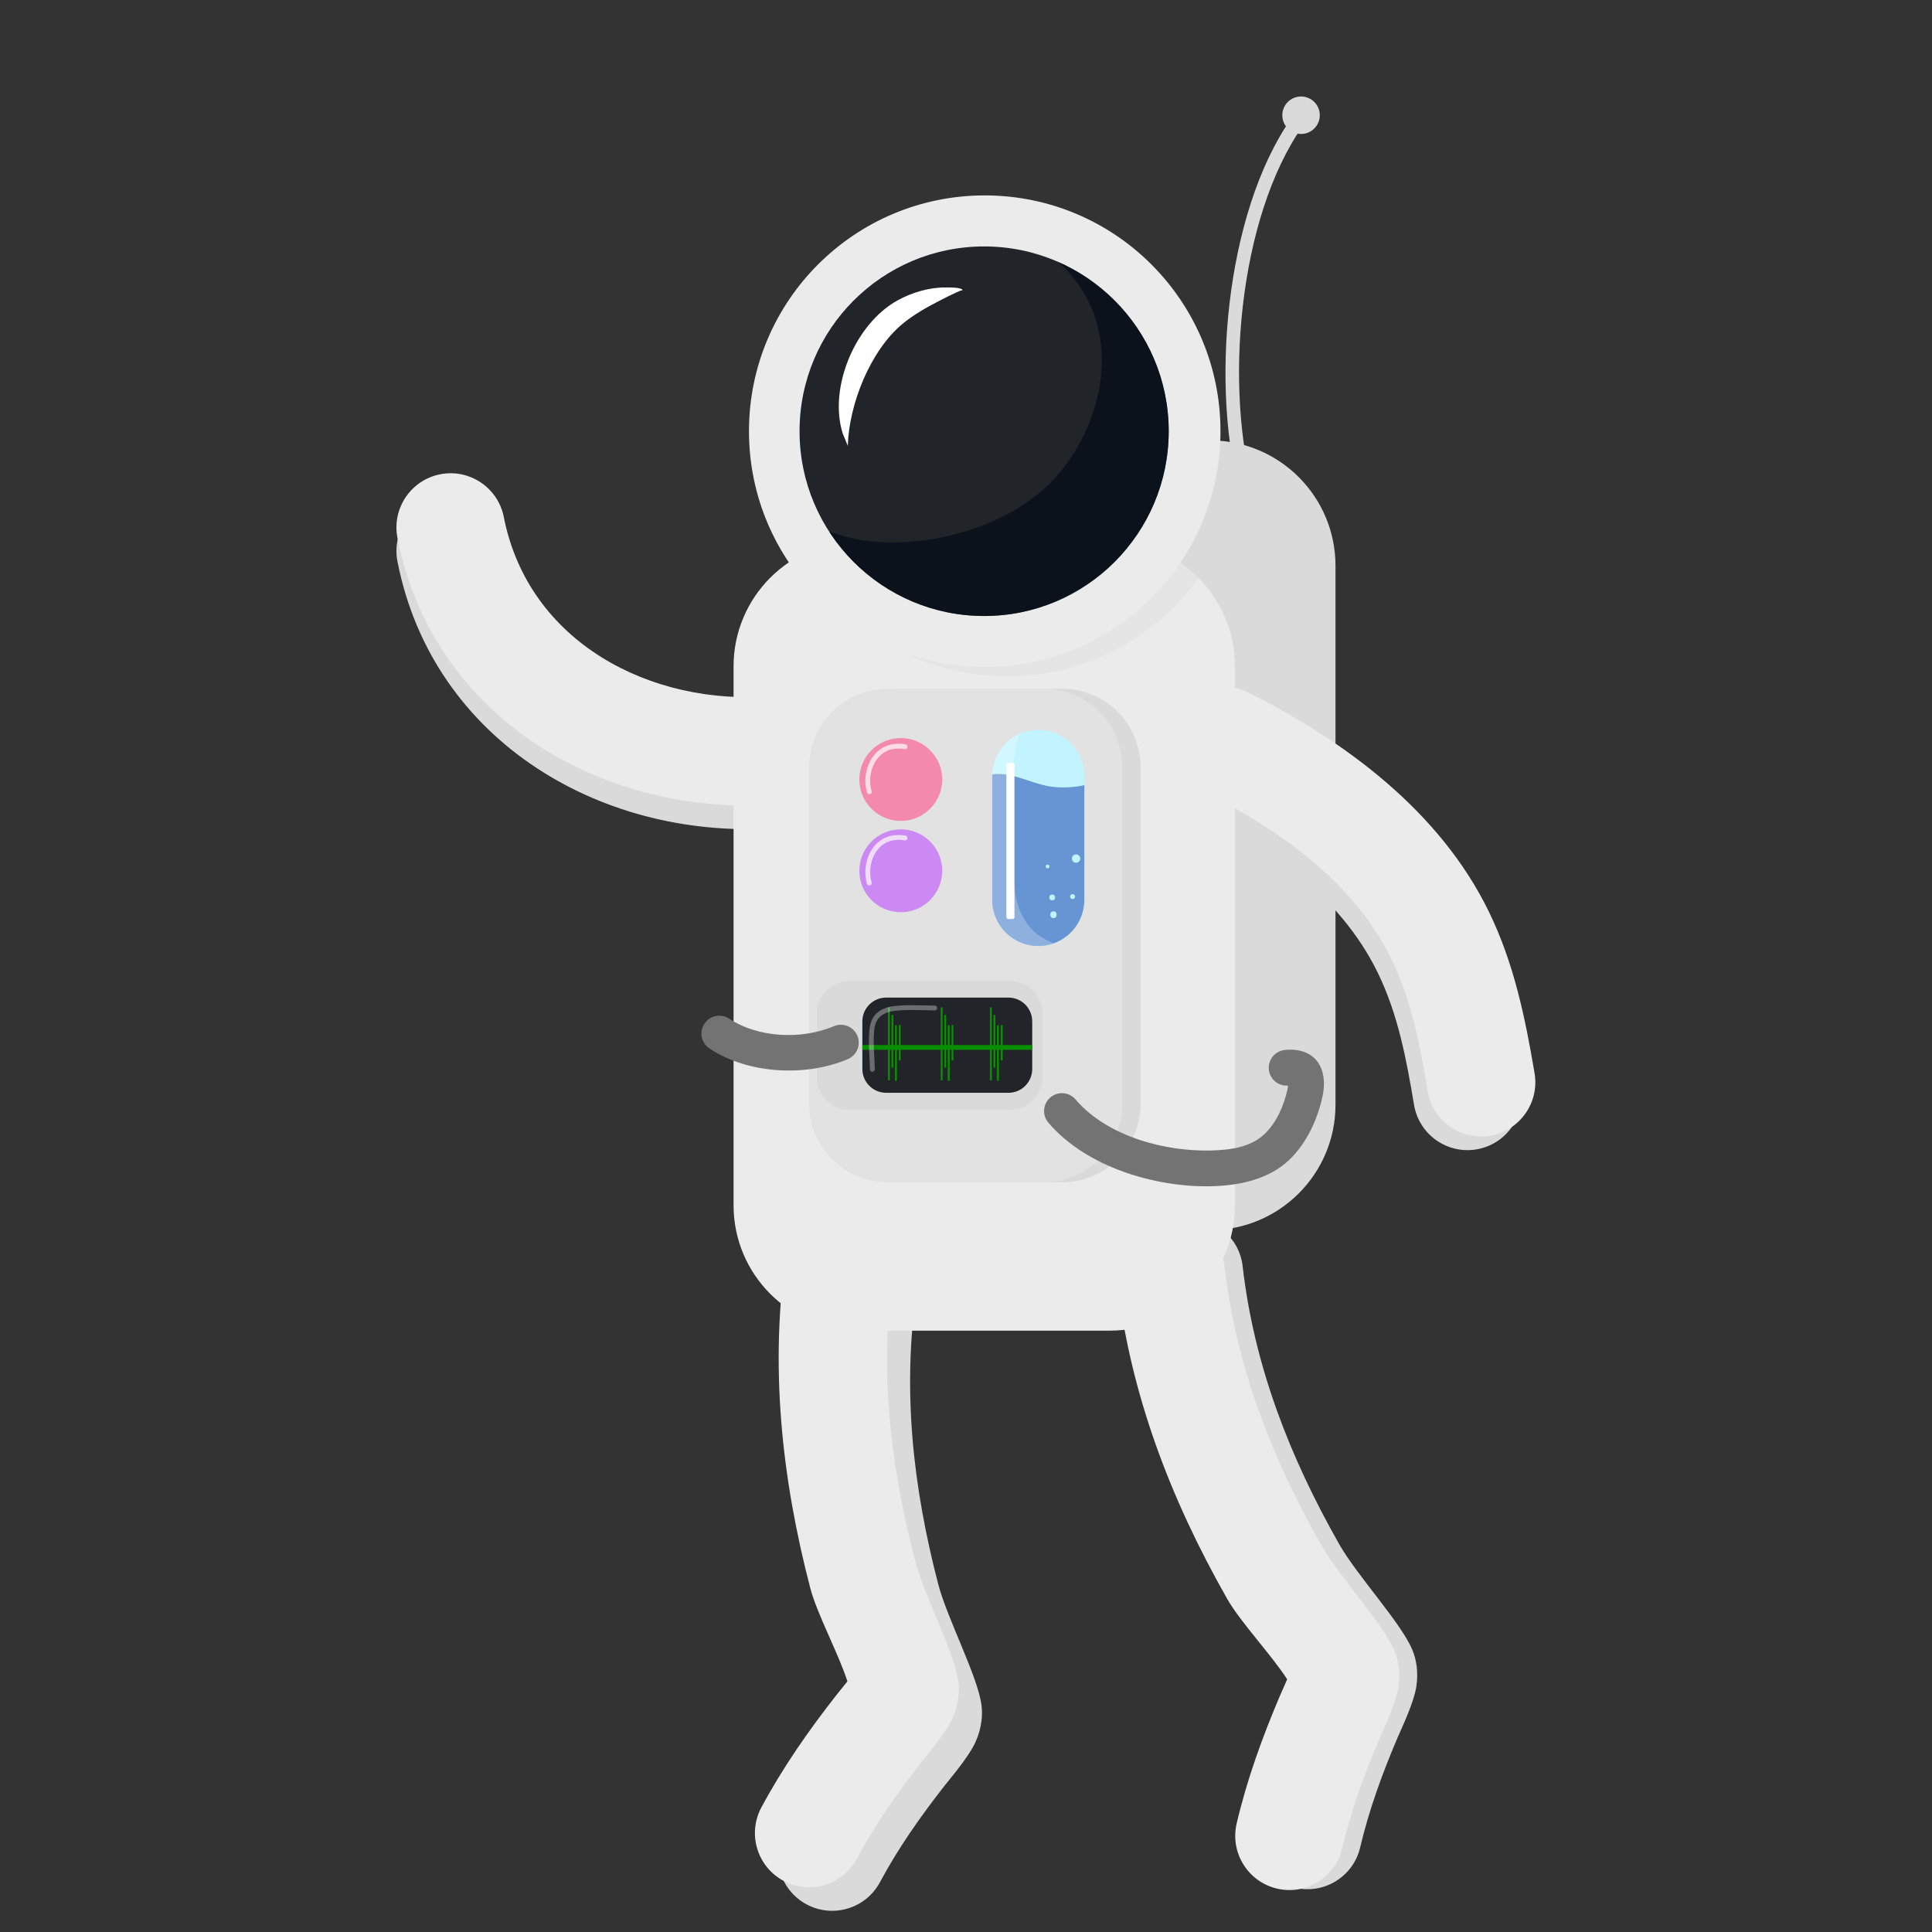 <?xml version="1.0" encoding="UTF-8" standalone="no"?>
<!DOCTYPE svg PUBLIC "-//W3C//DTD SVG 1.1//EN" "http://www.w3.org/Graphics/SVG/1.1/DTD/svg11.dtd">
<svg width="100%" height="100%" viewBox="0 0 1000 1000" version="1.1" xmlns="http://www.w3.org/2000/svg" xmlns:xlink="http://www.w3.org/1999/xlink" xml:space="preserve" xmlns:serif="http://www.serif.com/" style="fill-rule:evenodd;clip-rule:evenodd;stroke-linejoin:round;stroke-miterlimit:2;">
    <rect x="0" y="0" width="1000" height="1000" fill="#333333" stroke="none"/>
    <g transform="matrix(1.627,0,0,1.627,-326.44,-387.194)">
        <path d="M615.861,771.981C610.892,764.245 600.98,753.785 596.759,746.357C578.714,714.6 565.867,681.065 561.712,644.709C560.631,635.257 567.428,626.706 576.88,625.625C586.332,624.545 594.883,631.342 595.964,640.794C599.585,672.486 611.003,701.642 626.733,729.324C632.345,739.201 646.4,754.295 649.967,762.891C651.211,765.89 651.922,769.873 651.22,774.516C650.437,779.693 646.54,787.742 645.256,790.757C640.423,802.109 636.173,813.68 633.354,825.698C631.182,834.96 621.899,840.716 612.636,838.544C603.374,836.371 597.618,827.088 599.79,817.826C603.062,803.878 607.928,790.426 613.537,777.252C613.903,776.391 614.97,773.983 615.861,771.981Z" style="fill:rgb(218,218,218);"/>
    </g>
    <g transform="matrix(1.572,0.421,-0.421,1.572,-192.558,-590.411)">
        <path d="M615.861,771.981C610.892,764.245 600.98,753.785 596.759,746.357C578.714,714.6 565.867,681.065 561.712,644.709C560.631,635.257 567.428,626.706 576.88,625.625C586.332,624.545 594.883,631.342 595.964,640.794C599.585,672.486 611.003,701.642 626.733,729.324C632.345,739.201 646.4,754.295 649.967,762.891C651.211,765.89 651.922,769.873 651.22,774.516C650.437,779.693 646.54,787.742 645.256,790.757C640.423,802.109 636.173,813.68 633.354,825.698C631.182,834.96 621.899,840.716 612.636,838.544C603.374,836.371 597.618,827.088 599.79,817.826C603.062,803.878 607.928,790.426 613.537,777.252C613.903,776.391 614.97,773.983 615.861,771.981Z" style="fill:rgb(218,218,218);"/>
    </g>
    <g transform="matrix(1.22,0,0,1.22,-107.465,-118.428)">
        <path d="M591.041,437.669C623.53,453.913 656.214,476.225 672.556,509.64C681.273,527.463 684.756,546.492 688.014,565.852C690.12,578.365 701.988,586.814 714.5,584.708C727.012,582.602 735.461,570.734 733.356,558.222C729.36,534.48 724.55,511.295 713.86,489.439C693.097,446.986 652.879,417.182 611.603,396.544C600.254,390.869 586.434,395.476 580.759,406.825C575.085,418.174 579.692,431.994 591.041,437.669Z" style="fill:rgb(218,218,218);"/>
    </g>
    <g transform="matrix(1.22,0,0,1.22,-100.399,-125.495)">
        <g transform="matrix(1,0,0,1,0,10.004)">
            <path d="M409.903,398.211C358.359,402.506 306.448,375.334 296.039,322.223C293.599,309.772 281.509,301.644 269.057,304.084C256.606,306.524 248.478,318.614 250.918,331.066C265.985,407.946 339.109,450.249 413.721,444.031C426.366,442.978 435.776,431.856 434.722,419.212C433.668,406.568 422.547,397.157 409.903,398.211Z" style="fill:rgb(218,218,218);"/>
        </g>
        <path d="M409.903,398.211C358.359,402.506 306.448,375.334 296.039,322.223C293.599,309.772 281.509,301.644 269.057,304.084C256.606,306.524 248.478,318.614 250.918,331.066C265.985,407.946 339.109,450.249 413.721,444.031C426.366,442.978 435.776,431.856 434.722,419.212C433.668,406.568 422.547,397.157 409.903,398.211Z" style="fill:rgb(235,235,235);"/>
        <g transform="matrix(0.621,0,0,0.621,210.608,166.6)">
            <path d="M705.772,283.877C705.772,236.615 667.401,198.243 620.138,198.243L448.871,198.243C401.608,198.243 363.237,236.615 363.237,283.877L363.237,652.133C363.237,699.395 401.608,737.767 448.871,737.767L620.138,737.767C667.401,737.767 705.772,699.395 705.772,652.133L705.772,283.877Z" style="fill:rgb(218,218,218);"/>
        </g>
        <g transform="matrix(1,0,0,1,12.045,4.818)">
            <path d="M602.592,308.257C589.464,263.623 595.441,190.65 622.965,151.466C623.888,150.152 623.571,148.335 622.257,147.412C620.943,146.489 619.126,146.807 618.203,148.121C589.8,188.557 583.462,263.839 597.009,309.899C597.462,311.44 599.081,312.323 600.622,311.87C602.162,311.417 603.045,309.798 602.592,308.257Z" style="fill:rgb(218,218,218);"/>
        </g>
        <g transform="matrix(0.621,0,0,0.621,167.948,209.26)">
            <path d="M705.772,283.877C705.772,236.615 667.401,198.243 620.138,198.243L448.871,198.243C401.608,198.243 363.237,236.615 363.237,283.877L363.237,652.133C363.237,699.395 401.608,737.767 448.871,737.767L620.138,737.767C667.401,737.767 705.772,699.395 705.772,652.133L705.772,283.877Z" style="fill:rgb(235,235,235);"/>
            <clipPath id="_clip1">
                <path d="M705.772,283.877C705.772,236.615 667.401,198.243 620.138,198.243L448.871,198.243C401.608,198.243 363.237,236.615 363.237,283.877L363.237,652.133C363.237,699.395 401.608,737.767 448.871,737.767L620.138,737.767C667.401,737.767 705.772,699.395 705.772,652.133L705.772,283.877Z"/>
            </clipPath>
            <g clip-path="url(#_clip1)">
                <g transform="matrix(1.527,0,0,1.458,-52.457,-362.398)">
                    <ellipse cx="394.605" cy="337.516" rx="105.395" ry="110.414" style="fill-opacity:0.03;"/>
                </g>
            </g>
        </g>
        <g transform="matrix(0.949,0,0,0.906,125.595,-19.985)">
            <ellipse cx="394.605" cy="337.516" rx="105.395" ry="110.414" style="fill:rgb(235,235,235);"/>
        </g>
        <g transform="matrix(0.743,0,0,0.71,206.63,46.175)">
            <ellipse cx="394.605" cy="337.516" rx="105.395" ry="110.414" style="fill:rgb(33,37,41);"/>
            <clipPath id="_clip2">
                <ellipse cx="394.605" cy="337.516" rx="105.395" ry="110.414"/>
            </clipPath>
            <g clip-path="url(#_clip2)">
                <g transform="matrix(1.345,0,0,1.409,-277.933,-65.067)">
                    <path d="M522.749,208.721C529.578,211.411 535.087,216.758 539.381,222.562C557.405,246.921 550.706,280.379 532.539,302.72C514.008,325.508 478.802,335.5 450.316,332.266C443.376,331.478 436.98,329.074 430.33,327.143C430.315,327.139 430.349,329.411 430.366,329.639C430.569,332.292 431.203,334.882 432.064,337.394C434.744,345.222 440.207,351.474 446.891,356.193C459.111,364.819 475.642,373.68 490.264,377.181C513.599,382.768 542.115,378.806 563.374,367.784C583.43,357.387 598.02,338.271 607.476,318.355C611.932,308.969 616.432,300.402 618.853,290.132C625.538,261.781 619.347,230.853 603.698,206.445" style="fill:rgb(0,10,20);fill-opacity:0.67;"/>
                </g>
                <g transform="matrix(1.345,0,0,1.409,-283.463,-77.233)">
                    <path d="M446.26,300.557C446.764,282.931 455.782,260.282 469.349,248.951C474.4,244.733 480.17,241.586 486.002,238.598C487.968,237.591 489.944,236.601 491.952,235.679C492.579,235.391 493.208,235.105 493.844,234.836C494.203,234.685 495.143,234.693 494.918,234.376C494.137,233.28 489.211,233.404 487.979,233.39C480.904,233.312 473.614,235.462 467.447,238.843C449.51,248.675 437.982,275.709 444.093,295.291" style="fill:white;"/>
                </g>
            </g>
        </g>
        <g transform="matrix(1,0,0,1,0.674,0)">
            <circle cx="633.606" cy="151.752" r="7.949" style="fill:rgb(218,218,218);"/>
        </g>
        <g transform="matrix(0.388,0,0,0.388,292.347,318.181)">
            <path d="M705.772,283.877C705.772,236.615 667.401,198.243 620.138,198.243L448.871,198.243C401.608,198.243 363.237,236.615 363.237,283.877L363.237,652.133C363.237,699.395 401.608,737.767 448.871,737.767L620.138,737.767C667.401,737.767 705.772,699.395 705.772,652.133L705.772,283.877Z" style="fill:rgb(218,218,218);"/>
        </g>
        <g transform="matrix(0.388,0,0,0.388,284.638,318.181)">
            <path d="M705.772,283.877C705.772,236.615 667.401,198.243 620.138,198.243L448.871,198.243C401.608,198.243 363.237,236.615 363.237,283.877L363.237,652.133C363.237,699.395 401.608,737.767 448.871,737.767L620.138,737.767C667.401,737.767 705.772,699.395 705.772,652.133L705.772,283.877Z" style="fill:rgb(226,226,226);"/>
        </g>
        <g transform="matrix(1,0,0,1,24.257,-24.257)">
            <path d="M518.067,456.324C518.067,445.545 509.317,436.794 498.538,436.794C487.76,436.794 479.009,445.545 479.009,456.324L479.009,508.95C479.009,519.728 487.76,528.479 498.538,528.479C509.317,528.479 518.067,519.728 518.067,508.95L518.067,456.324Z" style="fill:rgb(194,244,255);"/>
            <clipPath id="_clip3">
                <path d="M518.067,456.324C518.067,445.545 509.317,436.794 498.538,436.794C487.76,436.794 479.009,445.545 479.009,456.324L479.009,508.95C479.009,519.728 487.76,528.479 498.538,528.479C509.317,528.479 518.067,519.728 518.067,508.95L518.067,456.324Z"/>
            </clipPath>
            <g clip-path="url(#_clip3)">
                <g transform="matrix(1,0,0,1,-24.257,24.257)">
                    <path d="M497.253,433.233C507.477,428.441 515.032,433.428 524.918,435.946C529.633,437.146 534.299,437.151 539.105,436.564C542.923,436.098 546.524,434.329 549.642,437.267C555.443,442.734 556.316,453.097 555.726,460.569C555.049,469.152 552.438,477.33 550.243,485.598C546.623,499.227 543.94,514.854 531.815,523.719C520.285,532.149 505.575,528.767 493.084,524.898C487.357,523.124 481.054,521.03 477.336,516.007C467.989,503.377 468.696,486.809 474.609,473.08" style="fill:rgb(103,149,212);"/>
                </g>
                <g transform="matrix(1,0,0,1,-24.257,24.257)">
                    <ellipse cx="529.239" cy="490.94" rx="1.347" ry="1.455" style="fill:rgb(194,244,255);"/>
                </g>
                <g transform="matrix(1,0,0,1,-24.257,24.257)">
                    <circle cx="528.7" cy="483.611" r="1.239" style="fill:rgb(194,244,255);"/>
                </g>
                <g transform="matrix(1,0,0,1,-24.257,24.257)">
                    <circle cx="537.349" cy="483.261" r="1.051" style="fill:rgb(194,244,255);"/>
                </g>
                <g transform="matrix(1,0,0,1,-24.257,24.257)">
                    <circle cx="526.733" cy="470.489" r="0.781" style="fill:rgb(194,244,255);"/>
                </g>
                <g transform="matrix(1,0,0,1,-24.257,24.257)">
                    <circle cx="538.831" cy="467.121" r="1.778" style="fill:rgb(194,244,255);"/>
                </g>
                <g transform="matrix(1,0,0,1,-24.257,24.257)">
                    <path d="M515.053,413.846C512.14,421.241 511.873,430.463 511.522,438.326C511.015,449.698 510.916,461.232 512.033,472.569C512.5,477.317 512.709,481.965 514.073,486.569C515.764,492.281 519.354,497.623 524.52,500.681C526.623,501.925 528.856,502.96 531.151,503.797C532.025,504.115 533.597,504.181 533.054,505.174C530.475,509.886 524.552,511.746 519.513,512.017C507.581,512.66 495.641,503.291 490.252,493.241C482.009,477.868 481.758,460.737 484.912,443.943C486.908,433.314 490.152,423.315 496.515,414.478" style="fill:white;fill-opacity:0.25;"/>
                </g>
                <g transform="matrix(1,0,0,1,-24.257,24.257)">
                    <path d="M512.685,427.331C512.685,426.859 512.302,426.476 511.83,426.476L510.12,426.476C509.648,426.476 509.264,426.859 509.264,427.331L509.264,491.93C509.264,492.402 509.648,492.785 510.12,492.785L511.83,492.785C512.302,492.785 512.685,492.402 512.685,491.93L512.685,427.331Z" style="fill:white;"/>
                </g>
            </g>
        </g>
        <circle cx="464.46" cy="433.574" r="17.577" style="fill:rgb(243,137,173);"/>
        <clipPath id="_clip4">
            <circle cx="464.46" cy="433.574" r="17.577"/>
        </clipPath>
        <g clip-path="url(#_clip4)">
            <path d="M452.083,438.508C449.89,431.051 453.617,421.218 462.297,420.513C463.548,420.411 464.825,420.401 466.058,420.67C466.61,420.791 467.157,420.441 467.277,419.888C467.398,419.336 467.048,418.789 466.495,418.669C465.064,418.356 463.583,418.353 462.131,418.471C452.122,419.283 447.588,430.487 450.118,439.087C450.277,439.629 450.847,439.94 451.39,439.78C451.932,439.621 452.243,439.051 452.083,438.508Z" style="fill:white;fill-opacity:0.71;"/>
        </g>
        <g transform="matrix(1,0,0,1,0,38.733)">
            <circle cx="464.46" cy="433.574" r="17.577" style="fill:rgb(204,137,243);"/>
            <clipPath id="_clip5">
                <circle cx="464.46" cy="433.574" r="17.577"/>
            </clipPath>
            <g clip-path="url(#_clip5)">
                <path d="M452.083,438.508C449.89,431.051 453.617,421.218 462.297,420.513C463.548,420.411 464.825,420.401 466.058,420.67C466.61,420.791 467.157,420.441 467.277,419.888C467.398,419.336 467.048,418.789 466.495,418.669C465.064,418.356 463.583,418.353 462.131,418.471C452.122,419.283 447.588,430.487 450.118,439.087C450.277,439.629 450.847,439.94 451.39,439.78C451.932,439.621 452.243,439.051 452.083,438.508Z" style="fill:white;fill-opacity:0.71;"/>
            </g>
        </g>
        <g transform="matrix(1.149,0,0,1,-72.255,0)">
            <path d="M519.385,532.766C519.385,525.232 514.063,519.116 507.508,519.116L448.047,519.116C441.492,519.116 436.17,525.232 436.17,532.766L436.17,560.065C436.17,567.599 441.492,573.715 448.047,573.715L507.508,573.715C514.063,573.715 519.385,567.599 519.385,560.065L519.385,532.766Z" style="fill:rgb(218,218,218);"/>
        </g>
        <g transform="matrix(0.866,0,0,0.74,70.439,141.951)">
            <path d="M519.385,532.766C519.385,525.232 514.162,519.116 507.728,519.116L447.828,519.116C441.394,519.116 436.17,525.232 436.17,532.766L436.17,560.065C436.17,567.599 441.394,573.715 447.828,573.715L507.728,573.715C514.162,573.715 519.385,567.599 519.385,560.065L519.385,532.766Z" style="fill:rgb(33,37,41);"/>
            <clipPath id="_clip6">
                <path d="M519.385,532.766C519.385,525.232 514.162,519.116 507.728,519.116L447.828,519.116C441.394,519.116 436.17,525.232 436.17,532.766L436.17,560.065C436.17,567.599 441.394,573.715 447.828,573.715L507.728,573.715C514.162,573.715 519.385,567.599 519.385,560.065L519.385,532.766Z"/>
            </clipPath>
            <g clip-path="url(#_clip6)">
                <g transform="matrix(1.154,0,0,1.351,-74.49,-191.823)">
                    <rect x="441.062" y="546.373" width="76.657" height="2.021" style="fill:rgb(9,142,0);"/>
                </g>
                <g transform="matrix(2.85647e-17,0.546,-0.466,3.34469e-17,704.262,283.92)">
                    <rect x="441.062" y="546.373" width="76.657" height="2.021" style="fill:rgb(9,142,0);"/>
                </g>
                <g transform="matrix(2.06e-17,0.394,-0.466,3.34469e-17,705.981,355.329)">
                    <rect x="441.062" y="546.373" width="76.657" height="2.021" style="fill:rgb(9,142,0);"/>
                </g>
                <g transform="matrix(2.17147e-17,0.415,-0.466,3.34469e-17,707.701,351.959)">
                    <rect x="441.062" y="546.373" width="76.657" height="2.021" style="fill:rgb(9,142,0);"/>
                </g>
                <g transform="matrix(1.38299e-17,0.264,-0.466,3.34469e-17,709.548,418.462)">
                    <rect x="441.062" y="546.373" width="76.657" height="2.021" style="fill:rgb(9,142,0);"/>
                </g>
                <g transform="matrix(2.85647e-17,0.546,-0.466,3.34469e-17,730.11,283.92)">
                    <rect x="441.062" y="546.373" width="76.657" height="2.021" style="fill:rgb(9,142,0);"/>
                </g>
                <g transform="matrix(2.06e-17,0.394,-0.466,3.34469e-17,731.83,355.329)">
                    <rect x="441.062" y="546.373" width="76.657" height="2.021" style="fill:rgb(9,142,0);"/>
                </g>
                <g transform="matrix(2.17147e-17,0.415,-0.466,3.34469e-17,733.549,351.959)">
                    <rect x="441.062" y="546.373" width="76.657" height="2.021" style="fill:rgb(9,142,0);"/>
                </g>
                <g transform="matrix(1.38299e-17,0.264,-0.466,3.34469e-17,735.396,418.462)">
                    <rect x="441.062" y="546.373" width="76.657" height="2.021" style="fill:rgb(9,142,0);"/>
                </g>
                <g transform="matrix(2.85647e-17,0.546,-0.466,3.34469e-17,754.21,283.92)">
                    <rect x="441.062" y="546.373" width="76.657" height="2.021" style="fill:rgb(9,142,0);"/>
                </g>
                <g transform="matrix(2.06e-17,0.394,-0.466,3.34469e-17,755.929,355.329)">
                    <rect x="441.062" y="546.373" width="76.657" height="2.021" style="fill:rgb(9,142,0);"/>
                </g>
                <g transform="matrix(2.17147e-17,0.415,-0.466,3.34469e-17,757.649,351.959)">
                    <rect x="441.062" y="546.373" width="76.657" height="2.021" style="fill:rgb(9,142,0);"/>
                </g>
                <g transform="matrix(1.38299e-17,0.264,-0.466,3.34469e-17,759.495,418.462)">
                    <rect x="441.062" y="546.373" width="76.657" height="2.021" style="fill:rgb(9,142,0);"/>
                </g>
                <g transform="matrix(1.153,-0.05,0.043,1.35,-97.537,-168.086)">
                    <path d="M447.418,556.082C447.555,551.286 447.147,546.416 447.566,541.637C447.765,539.367 448.012,536.929 449.384,535.031C451.118,532.632 454.099,531.798 456.928,531.586C462.483,531.171 468.244,531.778 473.801,532.042C474.366,532.069 474.846,531.632 474.873,531.067C474.9,530.502 474.463,530.022 473.898,529.995C468.259,529.728 462.412,529.122 456.775,529.543C453.359,529.798 449.818,530.933 447.724,533.83C446.134,536.03 445.755,538.828 445.525,541.458C445.102,546.277 445.508,551.187 445.37,556.024C445.353,556.589 445.799,557.061 446.364,557.077C446.93,557.093 447.402,556.648 447.418,556.082Z" style="fill:white;fill-opacity:0.33;"/>
                </g>
            </g>
        </g>
        <path d="M628.761,563.432C624.69,563.764 621.065,560.791 620.617,556.705C620.16,552.545 623.166,548.798 627.326,548.342C633.345,547.681 637.264,549.37 639.806,551.706C643.37,554.982 644.946,560.724 643.392,567.995C641.311,577.732 636.649,587.837 629.392,594.836C620.707,603.211 608.158,605.827 596.519,606.132C572.532,606.761 543.122,598.001 527.066,579.153C524.352,575.968 524.735,571.179 527.921,568.466C531.106,565.752 535.895,566.136 538.608,569.321C551.851,584.867 576.337,591.493 596.122,590.975C604.096,590.766 612.917,589.659 618.866,583.922C624.001,578.97 627.092,571.715 628.565,564.826C628.654,564.406 628.717,563.903 628.761,563.432Z" style="fill:rgb(115,115,115);"/>
        <path d="M436.086,538.242C422.477,544.015 404.064,543.249 391.653,535.047C388.162,532.74 383.455,533.701 381.148,537.192C378.841,540.683 379.803,545.39 383.293,547.697C399.699,558.538 424.019,559.832 442.007,552.2C445.859,550.566 447.66,546.112 446.026,542.261C444.392,538.409 439.938,536.608 436.086,538.242Z" style="fill:rgb(115,115,115);"/>
        <path d="M591.041,437.669C623.53,453.913 656.214,476.225 672.556,509.64C681.273,527.463 684.756,546.492 688.014,565.852C690.12,578.365 701.988,586.814 714.5,584.708C727.012,582.602 735.461,570.734 733.356,558.222C729.36,534.48 724.55,511.295 713.86,489.439C693.097,446.986 652.879,417.182 611.603,396.544C600.254,390.869 586.434,395.476 580.759,406.825C575.085,418.174 579.692,431.994 591.041,437.669Z" style="fill:rgb(235,235,235);"/>
        <g transform="matrix(1.334,0,0,1.334,-193.159,-214.487)">
            <path d="M615.861,771.981C610.892,764.245 600.98,753.785 596.759,746.357C578.714,714.6 565.867,681.065 561.712,644.709C560.631,635.257 567.428,626.706 576.88,625.625C586.332,624.545 594.883,631.342 595.964,640.794C599.585,672.486 611.003,701.642 626.733,729.324C632.345,739.201 646.4,754.295 649.967,762.891C651.211,765.89 651.922,769.873 651.22,774.516C650.437,779.693 646.54,787.742 645.256,790.757C640.423,802.109 636.173,813.68 633.354,825.698C631.182,834.96 621.899,840.716 612.636,838.544C603.374,836.371 597.618,827.088 599.79,817.826C603.062,803.878 607.928,790.426 613.537,777.252C613.903,776.391 614.97,773.983 615.861,771.981Z" style="fill:rgb(235,235,235);"/>
        </g>
        <g transform="matrix(1.288,0.345,-0.345,1.288,-85.076,-390.584)">
            <path d="M615.861,771.981C610.892,764.245 600.98,753.785 596.759,746.357C578.714,714.6 565.867,681.065 561.712,644.709C560.631,635.257 567.428,626.706 576.88,625.625C586.332,624.545 594.883,631.342 595.964,640.794C599.585,672.486 611.003,701.642 626.733,729.324C632.345,739.201 646.4,754.295 649.967,762.891C651.211,765.89 651.922,769.873 651.22,774.516C650.437,779.693 646.54,787.742 645.256,790.757C640.423,802.109 636.173,813.68 633.354,825.698C631.182,834.96 621.899,840.716 612.636,838.544C603.374,836.371 597.618,827.088 599.79,817.826C603.062,803.878 607.928,790.426 613.537,777.252C613.903,776.391 614.97,773.983 615.861,771.981Z" style="fill:rgb(235,235,235);"/>
        </g>
    </g>
</svg>
